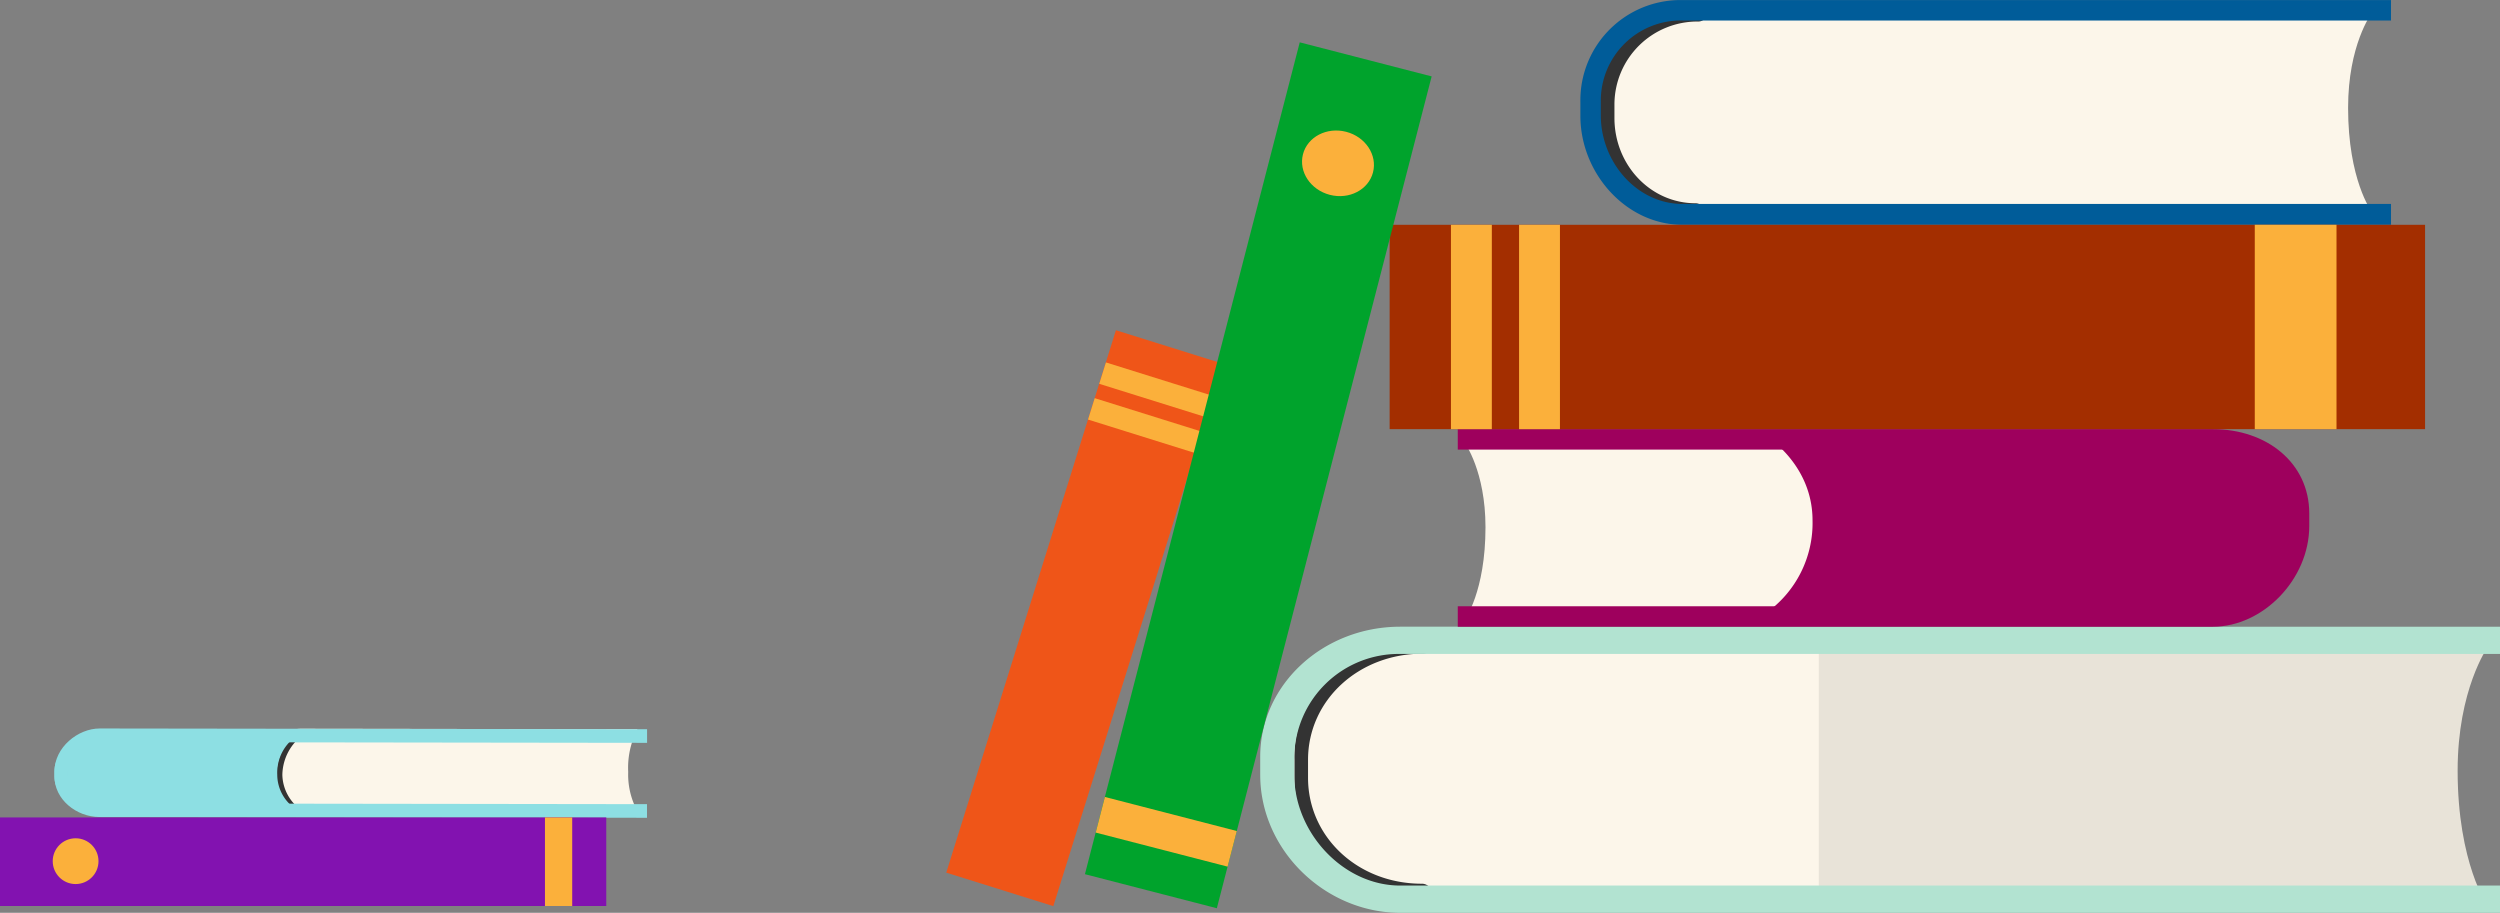<svg id="OBJECTS" xmlns="http://www.w3.org/2000/svg" viewBox="0 0 367 134"><rect x="0" y="0" width="367" height="134" fill="#808080" stroke="none"/><defs><style>.cls-1{fill:#fcf6ea;}.cls-2{fill:#e8e3d8;}.cls-3{fill:#333;}.cls-4{fill:#b2e3d1;}.cls-5{fill:#005c99;}.cls-6{fill:#9e005d;}.cls-7{fill:#a32e00;}.cls-8{fill:#fbb03b;}.cls-9{fill:#ef5518;}.cls-10{fill:#00a32c;}.cls-11{fill:#8ddfe3;}.cls-12{fill:#8212b0;}</style></defs><title>books_reg</title><path class="cls-1" d="M681.38,995.06h42.2c6.74,0,12.78-5.67,12.78-12.41v-1.83c0-6.74-6-11.75-12.78-11.75h-42.2s3.05,4.15,3.05,12.39C684.43,990.9,681.38,995.06,681.38,995.06Z" transform="translate(-466.36 -904.06)"/><path class="cls-1" d="M829.71,1036.06H672.35c-9.74,0-18-8.52-18-18.26v-2.64c0-9.74,8.26-17.1,18-17.1H829.71s-4.41,6.21-4.41,18.12C825.31,1029.83,829.71,1036.06,829.71,1036.06Z" transform="translate(-466.36 -904.06)"/><path class="cls-2" d="M831.55,1037.06H733.36v-38h98.19s-4.41,6.21-4.41,18.12C827.14,1030.83,831.55,1037.06,831.55,1037.06Z" transform="translate(-466.36 -904.06)"/><path class="cls-3" d="M675.38,1036.44c-10.84,0-19-8-19-18.2v-2.64a17.23,17.23,0,0,1,5.52-13.09,19.72,19.72,0,0,1,13.44-5.15,1.26,1.26,0,0,1,1.25,1.33,1.37,1.37,0,0,1-1.38,1.33c-9.41,0-16.83,6.84-16.83,15.58v2.64c0,8.72,7.34,15.55,16.7,15.55a1.48,1.48,0,0,1,1.49,1.33A1.2,1.2,0,0,1,675.38,1036.44Z" transform="translate(-466.36 -904.06)"/><path class="cls-4" d="M833.36,1038.06H671.91c-11,0-20.55-9.19-20.55-20.26v-2.64c0-10.7,9.33-19.1,20.55-19.1H833.36v4H671.91a15.34,15.34,0,0,0-15.55,15.1v2.64c0,8.45,7.14,16.26,15.55,16.26H833.36v4Z" transform="translate(-466.36 -904.06)"/><path class="cls-1" d="M814.48,935.06H713.66c-7.55,0-14.3-6.47-14.3-14V919c0-7.55,6.75-12.93,14.3-12.93H814.48s-3.42,4.58-3.42,13.82C811.06,930.46,814.48,935.06,814.48,935.06Z" transform="translate(-466.36 -904.06)"/><path class="cls-3" d="M715.11,936.55a15,15,0,0,1-14.75-15.17v-2.05a15,15,0,0,1,15.18-14.77,1.35,1.35,0,0,1,1.36,1.33,1.22,1.22,0,0,1-1.2,1.33,12.19,12.19,0,0,0-12.34,12.11v2.05c0,6.9,5.29,12.52,11.93,12.52a1.26,1.26,0,0,1,1.24,1.33A1.4,1.4,0,0,1,715.11,936.55Z" transform="translate(-466.36 -904.06)"/><path class="cls-5" d="M817.36,937.06h-104c-8.26,0-15-7.53-15-16V919a14.71,14.71,0,0,1,15-14.93h104v3h-104a11.76,11.76,0,0,0-12,11.93V921c0,6.88,5.32,13,12,13h104v3Z" transform="translate(-466.36 -904.06)"/><path class="cls-6" d="M725.6,994.06h65.71c6.74,0,13.05-6.05,13.05-12.79v-1.83c0-6.74-6.31-11.38-13.05-11.38H725.6s6.84,4.15,6.84,12.39A16.18,16.18,0,0,1,725.6,994.06Z" transform="translate(-466.36 -904.06)"/><path class="cls-6" d="M791.23,996.06H680.36v-3H791.23c5.68,0,10.13-5.59,10.13-11.79v-1.83c0-5.71-4.06-9.38-10.13-9.38H680.36v-3H791.23c7.83,0,14.13,4.91,14.13,12.38v1.83C805.36,989.11,798.56,996.06,791.23,996.06Z" transform="translate(-466.36 -904.06)"/><rect class="cls-7" x="204" y="33" width="152" height="30"/><rect class="cls-8" x="213" y="33" width="6" height="30"/><rect class="cls-8" x="223" y="33" width="6" height="30"/><rect class="cls-8" x="331" y="33" width="12" height="30"/><rect class="cls-9" x="583.87" y="986.56" width="83.43" height="16.47" transform="translate(-976.97 390.82) rotate(-72.63)"/><rect class="cls-8" x="634.42" y="953.04" width="3.29" height="16.47" transform="translate(-937.61 377.31) rotate(-72.63)"/><rect class="cls-8" x="632.78" y="958.27" width="3.29" height="16.47" transform="translate(-943.76 379.43) rotate(-72.63)"/><rect class="cls-10" x="588.04" y="963.88" width="126.12" height="20" transform="translate(-921.03 456.68) rotate(-75.52)"/><rect class="cls-8" x="634.88" y="1016.21" width="5.4" height="20" transform="translate(-981.83 482.84) rotate(-75.52)"/><ellipse class="cls-8" cx="662.8" cy="928.09" rx="4.78" ry="5.31" transform="translate(-867.92 433.66) rotate(-75.52)"/><path class="cls-1" d="M559.94,1011.11l-49.4-.07c-3,0-6.17,3.11-6.18,6.09v0.81c0,3,3.18,5.09,6.16,5.1l49.4,0.07a11.2,11.2,0,0,1-1.34-5.73A12.26,12.26,0,0,1,559.94,1011.11Z" transform="translate(-466.36 -904.06)"/><path class="cls-3" d="M510.42,1011.32a0.42,0.42,0,0,1,.36.2c0.12,0.2.42,0.19,0.22,0.31a7.43,7.43,0,0,0-3.19,6,6.47,6.47,0,0,0,2.82,5.17,0.42,0.42,0,0,1,.14.58,1.11,1.11,0,0,1-.95-0.21,6.39,6.39,0,0,1-2.85-5.54,7.63,7.63,0,0,1,3.24-6.41A0.42,0.42,0,0,1,510.42,1011.32Z" transform="translate(-466.36 -904.06)"/><path class="cls-11" d="M510.08,1012l-29.1,0c-3,0-6.62,2.27-6.63,5.26v0.81c0,3,3.63,4.93,6.61,4.93l29.1,0a6.09,6.09,0,0,1-3-5.23A6.47,6.47,0,0,1,510.08,1012Z" transform="translate(-466.36 -904.06)"/><path class="cls-11" d="M481,1011l80.35,0.11v2L481,1013c-2.51,0-4.65,1.51-4.66,4.26v0.81c0,2.53,2,3.92,4.65,3.93l80.35,0.11v2L481,1024c-3.47,0-6.65-2.62-6.64-5.93v-0.81C474.37,1013.79,477.78,1011,481,1011Z" transform="translate(-466.36 -904.06)"/><rect class="cls-12" y="120" width="89" height="13"/><rect class="cls-8" x="80" y="120" width="4" height="13"/><circle class="cls-8" cx="11.1" cy="126.42" r="3.36"/></svg>